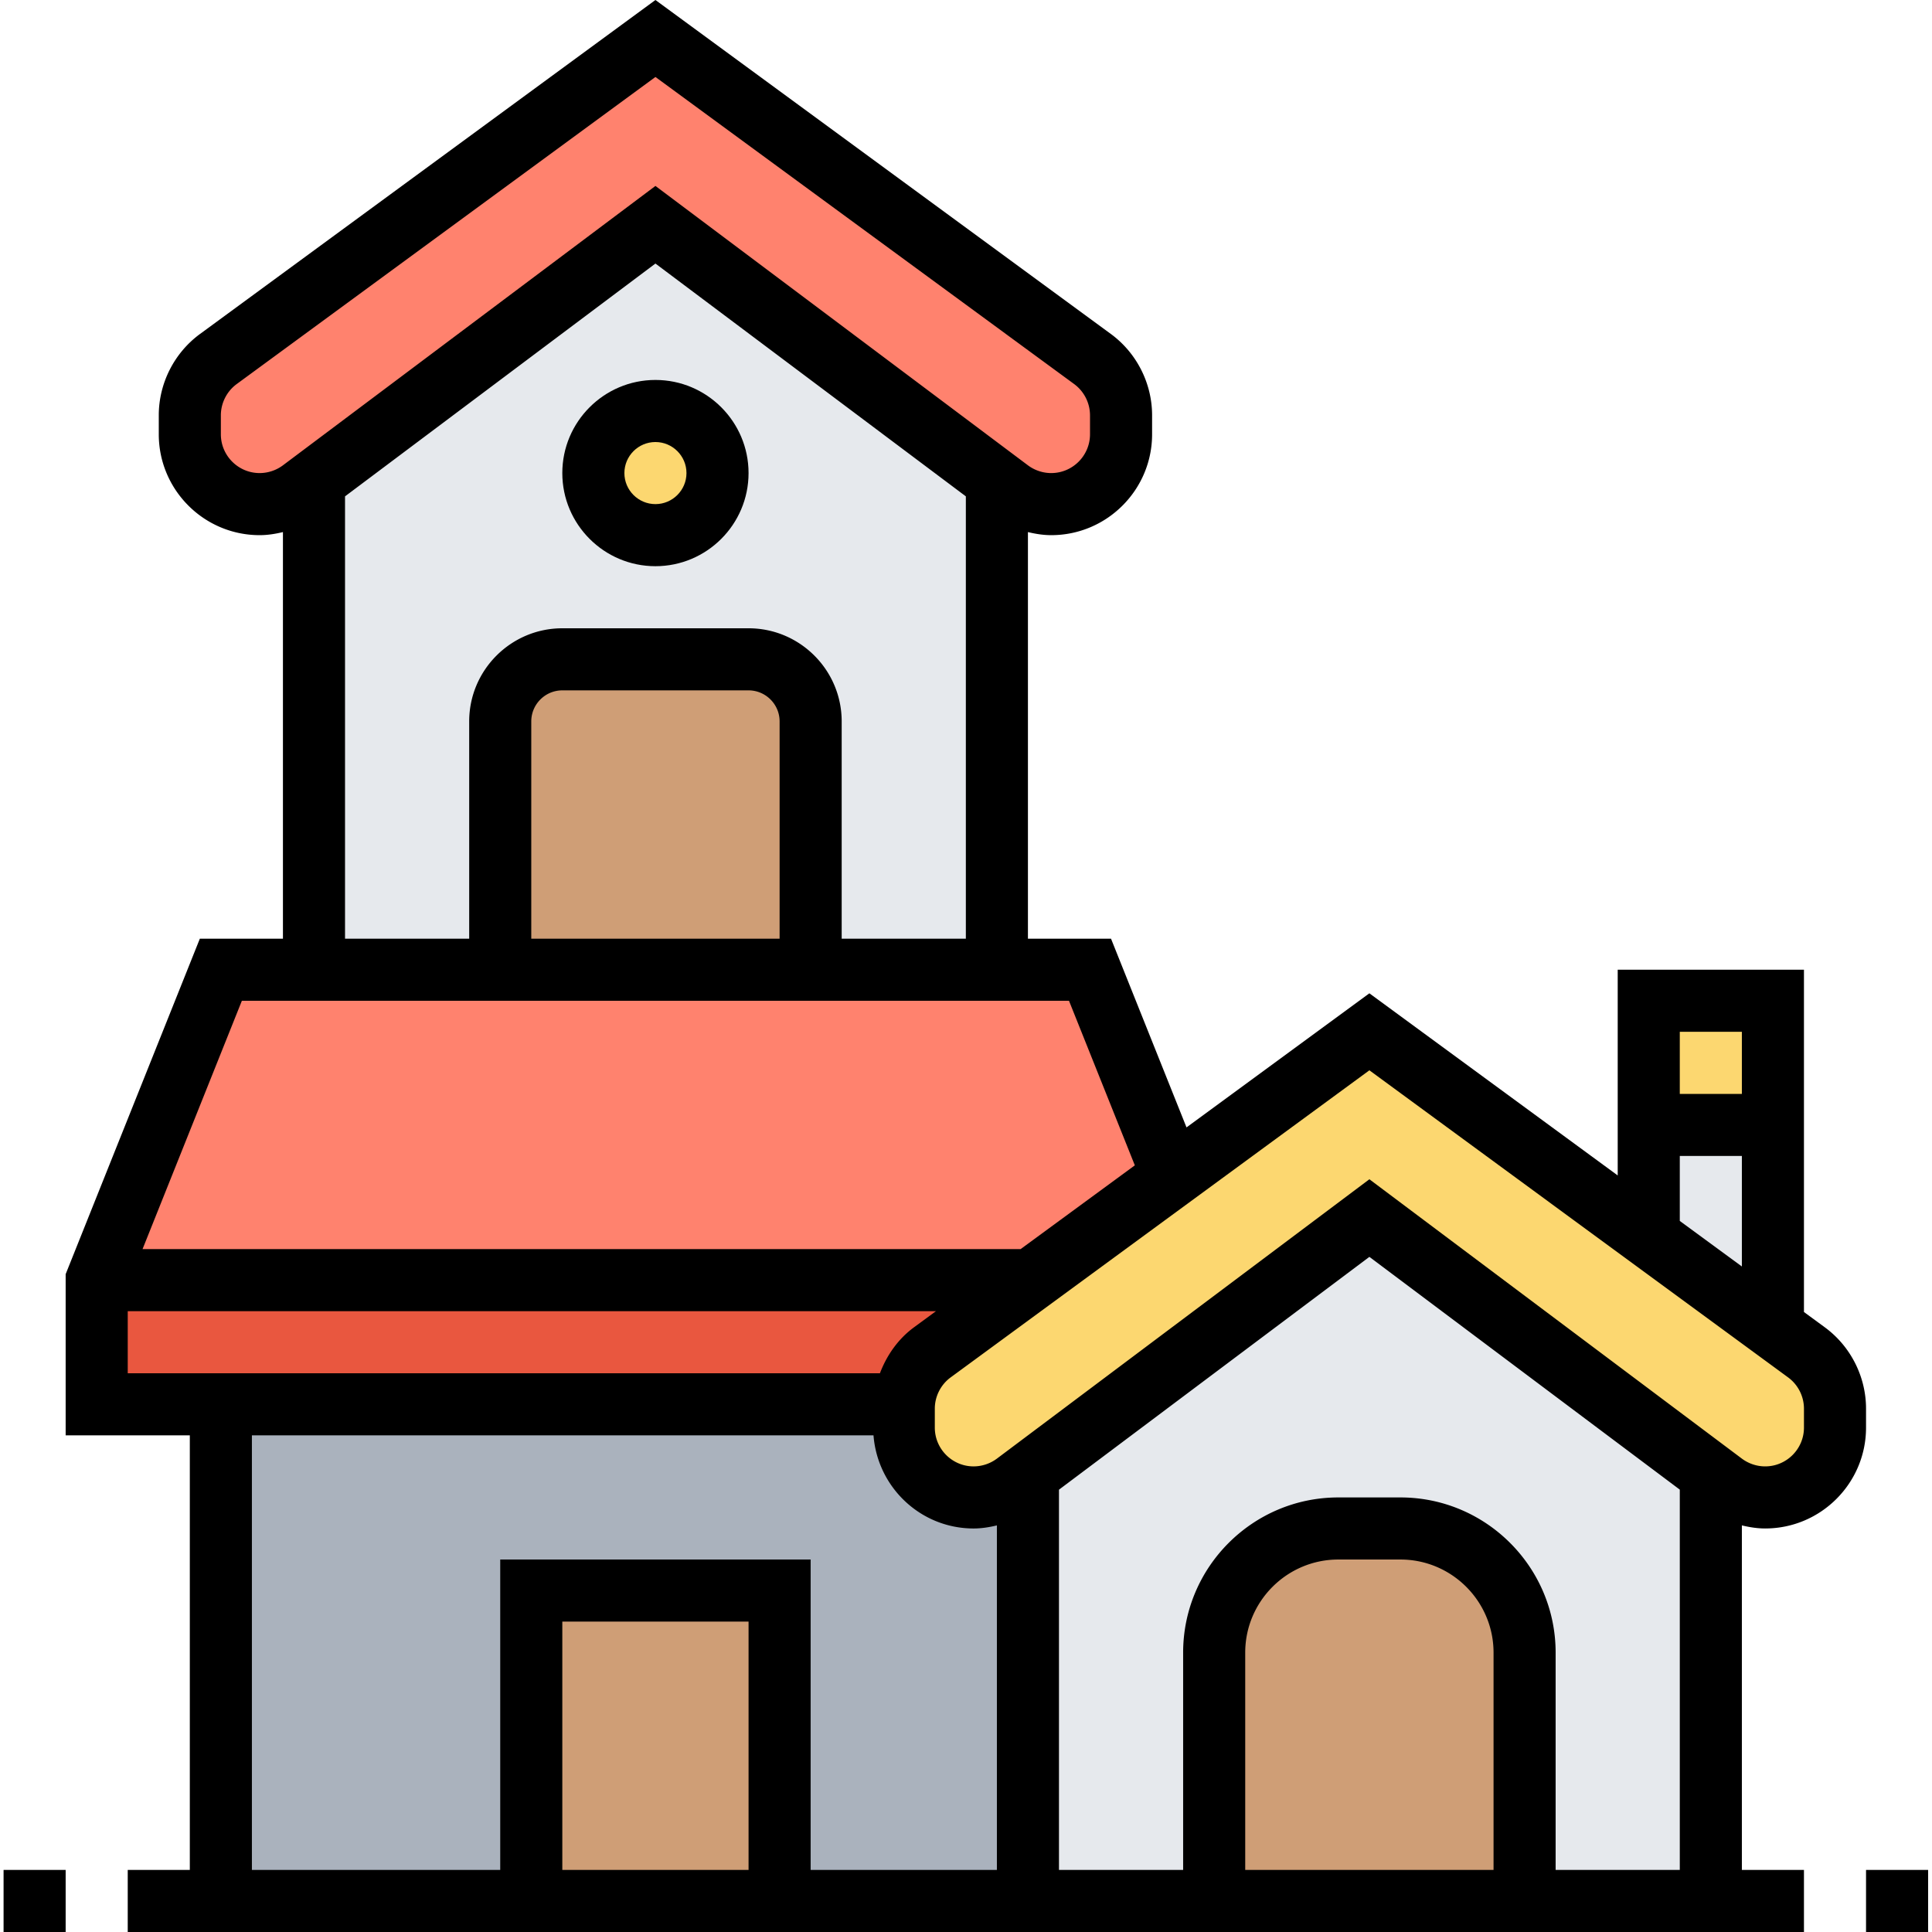<svg height="497pt" viewBox="0 0 497 497.92" width="497pt" xmlns="http://www.w3.org/2000/svg"><path d="M256.46 123.922l-88-66-88 66-3.198 2.398c-3.121 2.32-6.883 3.602-10.801 3.602-4.961 0-9.441-2-12.723-5.281-3.277-3.282-5.277-7.762-5.277-12.72v-4.882c0-5.758 2.719-11.117 7.36-14.48L168.46 9.922 281.1 92.559c4.637 3.363 7.36 8.722 7.36 14.48v4.883c0 9.918-8.082 18-18 18-3.922 0-7.68-1.281-10.8-3.602zm0 0" fill="#ff826e"/><path d="M256.46 247.922v2h-48v-64c0-8.8-7.198-16-16-16h-48c-8.8 0-16 7.2-16 16v64h-48v-126l88-66 88 66zm0 0" fill="#e6e9ed"/><path d="M280.46 249.922l21.278 53.2L264.7 330.32l-.238-.398h-232l-6.883-2.723 30.883-77.277zm0 0" fill="#ff826e"/><path d="M32.46 329.922h232l.24.398-24.88 18.239c-4.32 3.12-6.96 8-7.28 13.363H24.46v-32l1.118-2.723zm0 0" fill="#e9573f"/><path d="M232.46 363.04v4.882c0 4.957 2 9.437 5.278 12.719 3.282 3.28 7.762 5.28 12.723 5.28 3.918 0 7.68-1.28 10.8-3.6l3.2-2.4v110h-64v-80h-64v80h-80v-128h176.078c-.078.4-.078.72-.078 1.118zm0 0" fill="#aab2bd"/><path d="M424.46 257.922h32v32h-32zm0 0" fill="#fcd770"/><path d="M456.46 289.922v52.238l-32-23.441v-28.797zm0 0" fill="#e6e9ed"/><path d="M472.46 363.04v4.882c0 9.918-8.081 18-18 18-3.92 0-7.679-1.281-10.8-3.602l-3.2-2.398-88-66-88 66-3.198 2.398c-3.121 2.32-6.883 3.602-10.801 3.602-4.961 0-9.441-2-12.723-5.281-3.277-3.282-5.277-7.762-5.277-12.72v-4.882c0-.398 0-.719.078-1.117.32-5.363 2.961-10.242 7.281-13.363l24.88-18.239 37.038-27.199 50.723-37.2 72 52.798 32 23.441 8.64 6.399c4.637 3.363 7.36 8.722 7.36 14.48zm0 0" fill="#fcd770"/><path d="M440.46 379.922v110h-48v-64c0-17.684-14.32-32-32-32h-16c-17.679 0-32 14.316-32 32v64h-48v-110l88-66zm0 0" fill="#e6e9ed"/><path d="M184.46 121.922c0 8.836-7.163 16-16 16-8.835 0-16-7.164-16-16 0-8.84 7.165-16 16-16 8.837 0 16 7.16 16 16zm0 0" fill="#fcd770"/><g fill="#cf9e76"><path d="M208.46 185.922v64h-80v-64c0-8.8 7.2-16 16-16h48c8.802 0 16 7.2 16 16zm0 0M136.46 409.922h64v80h-64zm0 0M392.46 425.922v64h-80v-64c0-17.684 14.321-32 32-32h16c17.68 0 32 14.316 32 32zm0 0"/></g><path d="M480.46 481.922h16v16h-16zm0 0M.46 481.922h16v16h-16zm0 0M454.46 393.922c14.337 0 26-11.664 26-26v-4.875c0-8.246-3.976-16.094-10.624-20.969l-5.375-3.941v-88.215h-48v53.016l-64-46.938-47.129 34.559-19.457-48.637h-21.414V137.129c1.969.473 3.969.793 6 .793 14.336 0 26-11.664 26-26v-4.883c0-8.246-3.977-16.086-10.625-20.969L168.46 0 51.086 86.07c-6.648 4.883-10.625 12.723-10.625 20.97v4.882c0 14.336 11.664 26 26 26 2.031 0 4.031-.32 6-.793v104.793H51.043l-34.582 86.46v41.54h32v112h-16v16h432v-16h-16v-88.793c1.969.473 3.969.793 6 .793zm-6-128v16h-16v-16zm-16 32h16v28.476l-16-11.734zm27.911 57.062a10.013 10.013 0 0 1 4.09 8.063v4.875c0 5.512-4.488 10-10 10-2.152 0-4.281-.715-6-2l-96-72-96 72a10.094 10.094 0 0 1-6 2c-5.512 0-10-4.488-10-10v-4.875c0-3.168 1.527-6.184 4.086-8.063L352.46 275.84zM56.461 111.922v-4.883c0-3.168 1.527-6.184 4.086-8.062L168.46 19.84l107.91 79.137a10.036 10.036 0 0 1 4.09 8.062v4.883c0 5.512-4.488 10-10 10-2.152 0-4.281-.715-6-2l-96-72-96 72a10.094 10.094 0 0 1-6 2c-5.512 0-10-4.488-10-10zm32 16l80-60 80 60v114h-32v-56c0-13.234-10.77-24-24-24h-48c-13.234 0-24 10.766-24 24v56h-32zm112 114h-64v-56c0-4.41 3.59-8 8-8h48c4.406 0 8 3.59 8 8zm-138.586 16h213.168l16.969 42.414-29.442 21.586H36.277zm-29.414 80h208.297l-5.664 4.156c-4.098 3.012-7.008 7.195-8.778 11.844H32.461zm32 32h160.2c1.038 13.39 12.144 24 25.8 24 2.031 0 4.031-.32 6-.793v88.793h-48v-80h-80v80h-64zm128 112h-48v-64h48zm192 0h-64v-56c0-13.235 10.766-24 24-24h16c13.23 0 24 10.765 24 24zm16 0v-56c0-22.059-17.945-40-40-40h-16c-22.059 0-40 17.941-40 40v56h-32v-98l80-60 80 59.988v98.012zm0 0"/><path d="M168.46 145.922c13.231 0 24-10.77 24-24 0-13.234-10.769-24-24-24-13.233 0-24 10.766-24 24 0 13.23 10.767 24 24 24zm0-32c4.407 0 8 3.59 8 8 0 4.406-3.593 8-8 8-4.41 0-8-3.594-8-8 0-4.41 3.59-8 8-8zm0 0"/></svg>